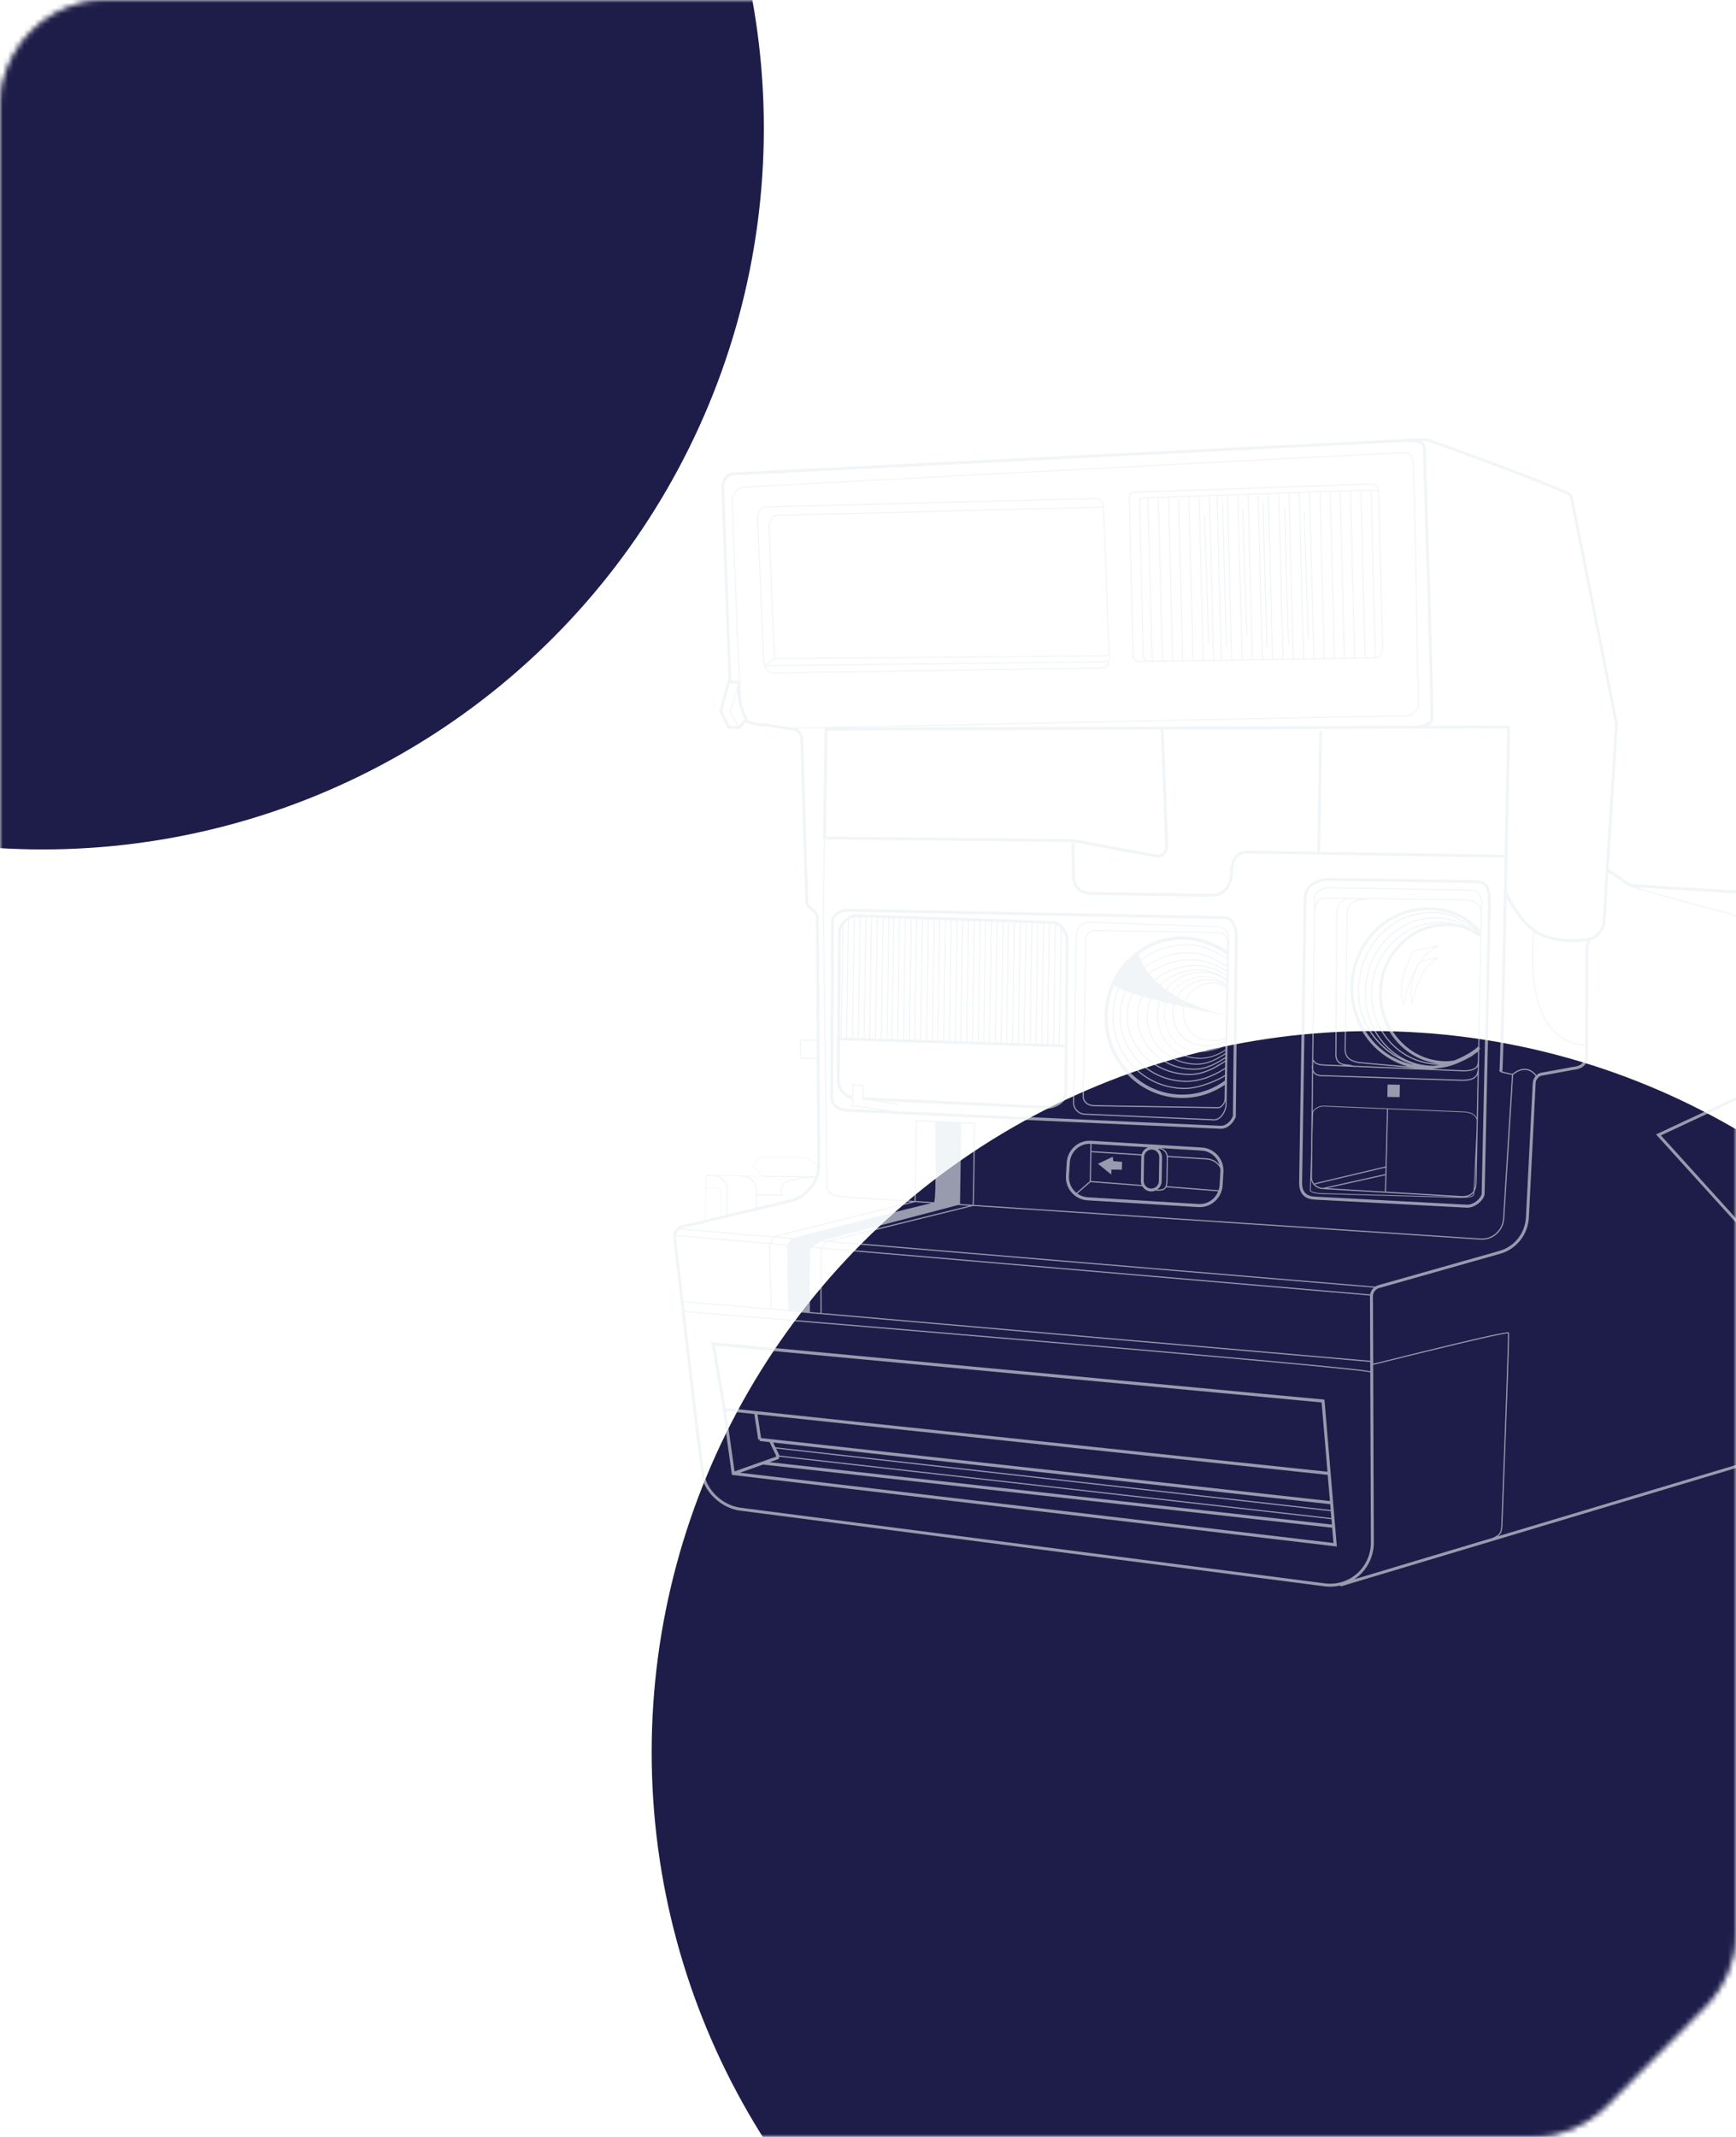 <svg width="325" height="400" viewBox="0 0 325 400" fill="none" xmlns="http://www.w3.org/2000/svg">
<mask id="mask0_6259_105242" style="mask-type:alpha" maskUnits="userSpaceOnUse" x="0" y="0" width="325" height="400">
<path d="M286.678 400H20C8.954 400 0 391.046 0 380V20C0 8.954 8.954 0 20 0H305C316.046 0 325 8.954 325 20V361.559C325 366.841 322.911 371.909 319.188 375.656L300.866 394.096C297.111 397.875 292.005 400 286.678 400Z" fill="#050505"/>
<path d="M286.678 399.5H20C9.23 399.5 0.5 390.77 0.5 380V20C0.5 9.23 9.23 0.5 20 0.5H305C315.77 0.5 324.5 9.23 324.5 20V361.559C324.5 366.709 322.463 371.65 318.833 375.303L300.511 393.744C296.85 397.428 291.871 399.5 286.678 399.5Z" stroke="url(#paint0_linear_6259_105242)" stroke-opacity="0.5"/>
</mask>
<g mask="url(#mask0_6259_105242)">
<g filter="url(#filter0_f_6259_105242)">
<circle cx="257" cy="328" r="135" fill="#1E1D49"/>
</g>
<g filter="url(#filter1_f_6259_105242)">
<circle cx="8" cy="24" r="135" fill="#1E1D49"/>
</g>
</g>
<g clip-path="url(#clip0_6259_105242)">
<g opacity="0.6" clip-path="url(#clip1_6259_105242)">
<path d="M134.908 227.85L134.976 223.569C134.984 223.11 134.788 222.775 134.393 222.578C133.612 222.182 132.361 222.431 132.186 222.519L132.09 228.521L134.908 227.85ZM134.971 227.9L132.027 228.603L132.123 222.491V222.489C132.165 222.362 135.067 221.784 135.036 223.569C135.021 224.638 134.971 227.9 134.971 227.9Z" fill="#E9EEF1"/>
<path d="M132.027 228.603L134.971 227.901C134.971 227.901 135.021 224.638 135.038 223.571C135.066 221.784 132.165 222.365 132.125 222.492V222.494L132.027 228.603ZM132.059 222.492V222.489L132.1 220.005C132.1 219.97 132.127 219.942 132.16 219.942H132.162L142.471 220.106C142.257 219.792 141.589 218.829 141.24 218.621C141.177 218.586 141.142 218.527 141.124 218.449C141.029 217.96 141.966 216.702 142.074 216.56C142.084 216.545 142.104 216.535 142.122 216.535C142.132 216.535 142.702 216.538 143.548 216.54C144.392 216.54 145.513 216.548 146.628 216.555C151.187 216.596 151.202 216.654 151.219 216.728C151.234 216.743 151.373 216.834 151.508 216.92C152.101 217.301 153.329 218.094 153.264 218.981C153.261 219.017 153.234 219.047 153.196 219.042C153.163 219.039 153.136 219.009 153.138 218.973C153.196 218.16 152.011 217.397 151.44 217.027C151.232 216.895 151.147 216.837 151.111 216.794C150.745 216.705 145.595 216.667 142.152 216.662C141.858 217.055 141.175 218.066 141.245 218.423C141.255 218.464 141.273 218.492 141.298 218.507C141.74 218.773 142.599 220.076 142.637 220.134C142.649 220.155 142.652 220.18 142.642 220.2C142.629 220.221 142.609 220.233 142.586 220.233C142.586 220.233 142.586 220.233 142.584 220.233L132.22 220.066L132.183 222.383C132.436 222.286 133.006 222.225 133.351 222.233C134.488 222.251 135.109 222.725 135.096 223.566L135.028 227.895C135.028 227.923 135.008 227.949 134.981 227.956L132.037 228.658C132.032 228.658 132.027 228.661 132.022 228.661C132.007 228.661 131.994 228.656 131.982 228.646C131.967 228.636 131.959 228.615 131.959 228.598L132.054 222.489L132.059 222.492Z" fill="#E9EEF1"/>
<path d="M337.71 167.357C327.472 166.909 306.714 165.565 305.371 165.477C304.584 164.99 301.811 163.084 301.184 162.65L302.887 135.639C302.889 135.484 302.874 135.327 302.844 135.172C302.663 134.283 301.945 130.653 301.038 126.06C298.662 114.041 294.688 93.926 294.319 92.608C294.256 92.387 294.163 92.053 281.845 87.394C275.88 85.138 268.97 82.614 267.347 82.099C267.106 82.023 266.857 81.99 266.604 82.003L137.061 88.443C135.951 88.499 135.044 89.926 135.034 91.084L136.368 127.338L136.227 127.33L134.632 133.084L136.242 136.427L138.52 136.462L139.58 135.18C140.562 135.687 141.738 135.94 143.092 135.922L148.208 136.728H148.231C149.092 136.723 149.801 137.41 149.826 138.272L150.753 168.62C150.775 169.398 151.217 170.102 151.901 170.46C152.423 170.733 152.752 171.271 152.755 171.866L152.883 194.648C152.473 194.625 151.627 194.61 149.861 194.582L149.756 194.58L149.7 198.07L149.781 198.09C150.185 198.199 150.77 198.232 151.338 198.232C151.973 198.232 152.589 198.191 152.9 198.166L153.011 217.868C153.016 218.674 152.883 219.452 152.632 220.177L142.592 220.066L142.589 220.281L150.655 220.37C148.914 220.585 146.965 220.981 146.563 221.543C146.053 222.261 146.201 223.252 146.282 223.617L141.74 223.543C141.743 223.127 141.735 222.785 141.71 222.628L141.698 222.552C141.6 221.918 141.306 219.995 138.362 219.974L138.36 220.19C141.12 220.21 141.384 221.936 141.484 222.585L141.497 222.664C141.57 223.117 141.482 225.315 141.449 226.07L136.182 227.327L136.257 222.562C136.26 222.524 136.29 221.594 135.524 220.834C134.815 220.129 133.68 219.815 132.153 219.901L132.166 220.116C133.63 220.035 134.71 220.327 135.373 220.986C136.071 221.678 136.046 222.547 136.046 222.56L135.971 227.34L136.127 227.343L127.634 229.365C126.569 229.619 125.874 230.635 126.017 231.73C126.336 234.181 126.946 239.471 127.649 245.595C128.842 255.959 130.329 268.858 131.319 275.973C131.774 279.225 134.986 282.269 138.485 282.758L247.984 296.934C248.331 296.977 248.675 297 249.019 297C249.657 297 250.29 296.924 250.905 296.777L250.96 296.965C250.96 296.965 309.314 279.491 326.455 274.353C329.388 273.473 331.418 270.807 331.503 267.72L332.377 236.315L332.38 236.204L310.942 212.53L325.628 205.669L336.492 205.694C336.497 205.694 336.504 205.694 336.509 205.694C340.925 205.694 344.57 202.075 344.64 197.619L344.994 175.164C345.064 170.967 341.862 167.54 337.71 167.357ZM266.629 82.555C266.817 82.545 267.001 82.57 267.179 82.626C270.844 83.79 292.551 91.888 293.804 92.821C294.256 94.592 298.154 114.317 300.498 126.169C301.442 130.944 302.123 134.394 302.306 135.286C302.329 135.4 302.341 135.517 302.339 135.621L299.993 172.802C299.985 173.217 299.631 173.897 299.106 174.492C298.576 175.096 297.994 175.483 297.614 175.483C297.612 175.483 297.609 175.483 297.607 175.483L297.451 175.481L297.431 175.514C296.75 175.648 293.028 176.284 289.172 174.918C284.965 173.428 282.23 167.106 282.202 167.04L282.094 167.086C282.368 153.911 282.621 140.822 282.712 136.092L282.717 135.811L277.216 135.829V135.781L267.365 135.826C267.895 135.56 268.312 135.172 268.319 134.602C268.385 130.275 267.847 113.597 267.415 100.194C267.181 92.965 266.981 86.722 266.92 83.876C266.91 83.445 266.752 83.085 266.448 82.809C266.35 82.72 266.24 82.644 266.124 82.578L266.629 82.555ZM147.412 232.949L144.323 232.686L144.951 231.634L148.13 231.9L147.412 232.949ZM147.573 245.235L144.488 244.966L144.149 232.975L144.199 232.891L147.344 233.16L147.573 245.235ZM145.415 231.456L171.312 225.018L174.379 225.221C171.141 225.916 151.265 231.01 148.515 231.715L145.415 231.456ZM246.969 136.759L246.612 159.426L233.584 159.219C232.099 159.196 230.331 159.926 230.273 163.548C230.256 164.61 229.919 165.573 229.324 166.257C228.703 166.97 227.839 167.34 226.86 167.322L204.281 166.959C201.787 166.919 201.23 165.142 201.199 163.659C201.139 160.575 201.132 158.129 201.174 157.672L216.353 160.499C216.466 160.519 216.579 160.526 216.69 160.526C217.174 160.526 217.644 160.349 218.016 160.019C218.473 159.614 218.722 159.028 218.697 158.415L217.837 136.564L282.159 136.366C282.031 143.017 281.865 151.445 281.692 159.992L247.158 159.439L247.514 136.772L246.969 136.759ZM200.936 157.804C200.795 157.809 200.697 157.703 200.682 157.655L200.833 157.627H200.931L201.159 157.67C201.122 157.733 201.046 157.799 200.936 157.804ZM218.154 158.435C218.172 158.881 217.991 159.307 217.659 159.604C217.328 159.9 216.886 160.027 216.451 159.954L201.009 157.079L200.986 157.074L154.623 156.582L154.935 136.754L217.297 136.561L218.154 158.435ZM200.644 157.624C200.564 158.2 200.576 159.703 200.652 163.672C200.7 166.113 201.983 167.476 204.271 167.512L226.85 167.874C226.872 167.874 226.897 167.874 226.92 167.874C228.048 167.874 229.02 167.441 229.733 166.62C230.414 165.837 230.801 164.749 230.818 163.555C230.859 161.043 231.765 159.769 233.514 159.769C233.534 159.769 233.554 159.769 233.571 159.769L246.6 159.976L281.68 160.539C281.283 179.99 280.843 199.859 280.715 200.577L280.981 200.642L280.959 200.749L283.061 201.208L281.393 228.08C281.328 229.15 280.851 230.128 280.054 230.838C279.258 231.548 278.233 231.897 277.173 231.829L182.288 225.53C182.411 224.02 182.514 210.852 182.519 210.272V210.168L171.548 209.656L171.437 209.651L171.199 224.793L157.183 223.863C156.412 223.812 154.932 223.148 154.932 222.37L154.242 169.981L154.445 157.13L200.644 157.624ZM179.4 225.553L181.472 225.69L154.917 232.25L154.146 232.186L179.4 225.553ZM174.896 225.039L171.412 224.808L171.648 209.876L175.062 210.036C175.087 211.306 175.328 223.784 174.896 225.039ZM179.724 225.36L179.962 210.264L182.306 210.373C182.268 215.313 182.173 224.438 182.077 225.518L179.724 225.36ZM151.697 234.08C151.73 233.93 151.868 233.75 152.054 233.563L153.609 233.697L153.573 233.74L153.611 245.759L151.624 245.587C151.619 244.92 151.559 234.701 151.697 234.08ZM152.265 233.365C152.742 232.952 153.383 232.544 153.674 232.364L154.626 232.442L153.769 233.492L152.265 233.365ZM153.867 233.717L256.484 242.5C256.481 242.545 256.479 242.591 256.479 242.637L256.524 254.712L153.825 245.777L153.787 233.814L153.867 233.717ZM256.506 242.287L154.031 233.517L154.87 232.485L154.932 232.47L257.2 241.025C256.838 241.349 256.587 241.793 256.506 242.287ZM155.588 232.308L182.18 225.738L277.163 232.044C277.256 232.049 277.349 232.055 277.442 232.055C278.459 232.055 279.429 231.687 280.2 231.003C281.042 230.257 281.541 229.226 281.612 228.098L283.285 201.177C283.465 201.018 284.503 200.153 285.693 200.288C286.364 200.364 286.969 200.744 287.497 201.421C287.178 201.781 286.974 202.242 286.949 202.744L285.676 227.872C285.525 230.83 283.526 233.355 280.702 234.153L258.034 240.571C257.825 240.629 257.634 240.721 257.458 240.835L155.588 232.308ZM285.711 200.07C284.437 199.93 283.365 200.81 283.146 201.005L281.263 200.592C281.403 198.939 281.752 183.577 282.076 168.052C282.403 168.703 282.933 169.682 283.651 170.736C284.744 172.34 285.889 173.567 287.075 174.414C286.856 176.201 285.771 186.839 290.23 192.387C291.86 194.417 294.06 195.555 296.765 195.784L296.76 197.33C296.735 199.413 295.386 199.591 294.404 199.722C294.158 199.755 293.942 199.783 293.776 199.842L288.358 200.83L288.311 200.843C288.059 200.939 287.838 201.086 287.645 201.261C287.085 200.554 286.437 200.151 285.711 200.07ZM290.395 192.255C286.075 186.877 287.03 176.616 287.273 174.556C287.838 174.938 288.414 175.233 288.994 175.438C290.981 176.142 292.907 176.338 294.439 176.338C295.625 176.338 296.572 176.221 297.127 176.13C296.986 176.485 296.838 176.997 296.823 177.58L296.768 195.571C294.128 195.345 291.985 194.232 290.395 192.255ZM135.582 91.077C135.589 90.192 136.302 89.034 137.089 88.996L264.117 82.679L264.125 82.768C264.137 82.766 265.471 82.664 266.086 83.222C266.277 83.394 266.373 83.615 266.378 83.891C266.438 86.737 266.639 92.983 266.873 100.214C267.305 113.61 267.842 130.283 267.777 134.594C267.764 135.448 265.682 135.803 265.152 135.819V135.836L248.039 135.917L159.677 136.189C188.492 135.585 259.232 134.115 263.276 134.115C263.318 134.115 263.354 134.115 263.381 134.115C263.936 134.12 264.491 133.867 264.943 133.398C265.403 132.921 265.712 132.265 265.695 131.801C265.551 128.027 265.441 121.523 265.31 113.99C265.16 105.243 264.989 95.327 264.725 87.181V87.145C264.69 86.035 264.645 84.654 262.801 84.624C262.798 84.624 262.793 84.624 262.788 84.624C260.618 84.624 140.148 91.006 139.314 91.077C137.041 91.269 136.976 93.784 136.976 93.814C137.021 95 137.875 117.947 138.339 127.452L136.915 127.371L135.582 91.077ZM136.586 135.882L135.215 133.03L136.634 127.905L136.787 127.915C137.448 127.994 137.857 128.027 138.113 128.035C138.101 128.166 138.096 128.296 138.088 128.425L136.564 133.246L138.106 135.905L136.586 135.882ZM139.113 134.886L138.319 135.846L136.797 133.221L138.066 129.208C138.076 131.986 138.993 133.89 139.347 134.521L139.113 134.886ZM148.251 136.178L143.155 135.375L143.132 135.372H143.109C141.881 135.388 140.826 135.175 139.942 134.744L140.05 134.615L139.937 134.442C139.924 134.424 139.088 133.117 138.751 130.939C138.716 130.473 138.671 129.723 138.621 128.752C138.631 128.433 138.653 128.106 138.691 127.766L138.724 127.477L138.556 127.467C138.083 117.812 137.199 94.101 137.189 93.814C137.192 93.718 137.254 91.47 139.332 91.292C141.673 91.094 261.344 84.839 262.791 84.839C262.793 84.839 262.796 84.839 262.796 84.839C264.436 84.864 264.474 86.028 264.509 87.153V87.189C264.773 95.335 264.943 105.248 265.094 113.995C265.225 121.528 265.335 128.035 265.478 131.811C265.491 132.159 265.26 132.764 264.79 133.251C264.501 133.55 264.029 133.902 263.404 133.902C263.396 133.902 263.391 133.902 263.384 133.902C260.251 133.862 159.509 135.978 148.57 136.209C148.464 136.191 148.359 136.178 148.251 136.178ZM149.916 197.903L149.964 194.798C150.969 194.815 152.325 194.838 152.883 194.856L152.9 197.951C152.35 197.994 150.76 198.098 149.916 197.903ZM141.738 223.759L146.561 223.835L146.52 223.695C146.518 223.683 146.174 222.458 146.736 221.667C147.211 220.998 150.652 220.504 152.539 220.413C151.747 222.448 150.022 224.025 147.799 224.554L141.668 226.017C141.69 225.523 141.728 224.552 141.738 223.759ZM127.762 229.903L147.927 225.092C150.409 224.499 152.325 222.702 153.136 220.398C153.151 220.398 153.169 220.398 153.184 220.398L153.187 220.243C153.433 219.493 153.566 218.692 153.561 217.863L153.305 171.861C153.3 171.06 152.86 170.336 152.154 169.968C151.644 169.704 151.318 169.18 151.3 168.602L150.373 138.254C150.348 137.446 149.871 136.749 149.195 136.407C150.358 136.381 152.124 136.346 154.39 136.298L154.066 156.851L154.234 156.854L154.028 169.983L154.719 222.372C154.719 223.28 156.309 224.02 157.168 224.078L170.608 224.97L144.898 231.363L144.855 231.373L144.835 231.406L127.569 229.961C127.632 229.941 127.695 229.918 127.762 229.903ZM127.215 230.151L144.712 231.613L144.084 232.665L126.572 231.165C126.647 230.754 126.878 230.389 127.215 230.151ZM126.559 231.659C126.547 231.565 126.544 231.472 126.547 231.38L143.958 232.871L143.931 232.919L144.272 244.948L127.963 243.529C127.358 238.267 126.846 233.841 126.559 231.659ZM127.988 243.747L256.521 254.93L256.529 256.679C255.534 256.458 251.669 255.999 236.688 254.631C226.018 253.655 211.141 252.355 192.463 250.763C161.468 248.122 130.071 245.539 128.212 245.387L128.056 244.337C128.034 244.14 128.011 243.942 127.988 243.747ZM248.054 296.384L138.561 282.21C135.29 281.754 132.286 278.92 131.864 275.897C130.874 268.805 129.395 255.951 128.202 245.602C132.063 245.919 251.264 255.726 256.529 256.874L256.647 288.722C256.655 290.937 255.715 293.051 254.072 294.519C252.427 295.986 250.234 296.668 248.054 296.384ZM253.568 295.606C253.869 295.403 254.16 295.178 254.434 294.932C256.197 293.358 257.205 291.094 257.195 288.719L257.072 255.487C257.257 255.442 257.544 255.371 257.918 255.277C277.565 250.383 281.71 249.574 282.3 249.574C282.305 249.574 282.31 249.574 282.315 249.574C282.375 250.885 281.609 270.969 281.278 279.648C281.17 282.502 281.097 284.39 281.094 284.535C281.059 286.745 280.976 287.209 279.424 287.863C268.154 291.239 258.202 294.217 253.568 295.606ZM344.097 197.606C344.032 201.763 340.631 205.139 336.514 205.139C336.509 205.139 336.504 205.139 336.497 205.139L326.977 205.119L330.549 203.37L330.509 203.286L330.679 203.296L332.249 173.349L332.036 173.339L330.468 203.208L330.313 202.873L310.035 212.348L331.83 236.414L330.958 267.707C330.878 270.556 329.007 273.015 326.299 273.826C317.445 276.48 297.587 282.426 280.461 287.556C281.185 287.016 281.285 286.291 281.313 284.54C281.315 284.398 281.386 282.512 281.496 279.658C282.086 264.164 282.619 249.779 282.521 249.463C282.458 249.267 282.365 248.971 257.873 255.072C257.531 255.158 257.262 255.224 257.077 255.269L257.029 242.639C257.026 241.927 257.501 241.293 258.179 241.101L280.848 234.683C283.9 233.819 286.06 231.094 286.221 227.898L287.494 202.769C287.524 202.148 287.914 201.603 288.484 201.372L293.899 200.384L293.947 200.371C294.055 200.328 294.261 200.303 294.477 200.275C295.457 200.146 297.278 199.905 297.31 197.34L297.371 177.59C297.388 176.878 297.649 176.274 297.773 176.026C298.506 175.93 299.227 175.192 299.518 174.857C300.005 174.3 300.53 173.471 300.541 172.822L301.141 163.294C302.1 163.953 304.497 165.596 305.145 165.986L305.202 166.022L305.268 166.027C305.285 166.027 305.428 166.037 305.685 166.055C309.098 167.362 329.358 172.622 331.827 173.261L331.86 173.268L341.334 169.474L341.257 169.274L331.845 173.043C322.938 170.736 310.198 167.34 306.438 166.103C311.103 166.402 328.564 167.512 337.687 167.912C341.54 168.082 344.512 171.263 344.449 175.156L344.097 197.606Z" fill="#E9EEF1"/>
<path d="M159.013 208.134L228.451 211.285C228.484 211.287 228.519 211.287 228.552 211.287C229.685 211.287 230.767 210.443 231.335 209.11L231.357 209.059L231.712 175.766C231.845 174.489 231.443 173.057 230.709 172.198C230.338 171.759 229.911 171.518 229.474 171.498L158.694 170.104C158.069 170.076 157.318 170.297 156.702 170.694C155.999 171.151 155.594 171.746 155.567 172.383L155.454 204.294C155.451 204.367 155.446 204.446 155.441 204.527C155.399 205.234 155.336 206.304 156.054 207.097C156.642 207.744 157.611 208.083 159.013 208.134ZM155.991 204.558C155.996 204.474 156.001 204.393 156.004 204.304L156.117 172.393C156.137 171.957 156.459 171.508 156.999 171.156C157.516 170.821 158.154 170.626 158.679 170.651L229.459 172.045C229.808 172.061 230.107 172.329 230.297 172.552C230.93 173.295 231.287 174.598 231.169 175.716L230.815 208.937C230.315 210.068 229.401 210.775 228.479 210.729L167.151 207.949C165.076 207.612 160.955 206.96 159.654 206.877L159.804 203.118L161.5 203.341C161.377 205.599 161.454 205.691 161.49 205.729L161.525 205.762L161.565 205.767H161.568L161.56 205.934L163.08 206.005C164.536 206.241 166.712 206.593 168.098 206.818L168.131 206.606C167.651 206.527 166.317 206.309 164.976 206.094L195.791 207.541C195.811 207.541 195.833 207.541 195.853 207.541C196.732 207.541 197.695 207.244 198.438 206.742C199.312 206.152 199.802 205.348 199.814 204.479L200.041 176.225C200.056 175.318 199.764 174.382 199.242 173.658C198.662 172.851 197.868 172.4 197.009 172.388L188.923 172.111V172.101L188.71 172.099V172.106L160.455 171.138C160.44 171.138 160.425 171.138 160.41 171.138C159.556 171.138 158.674 171.521 157.986 172.192C157.285 172.877 156.878 173.772 156.863 174.651L156.649 202.238C156.624 203.779 157.895 205.364 159.483 205.772L159.43 207.082L159.535 207.087C160.395 207.125 163.06 207.523 165.232 207.863L159.033 207.581C157.8 207.538 156.933 207.249 156.459 206.725C155.898 206.101 155.951 205.244 155.991 204.558ZM157.812 173.3C157.961 173.047 158.149 172.806 158.37 172.588C158.483 172.476 158.604 172.378 158.727 172.286L158.38 194.214L157.584 194.188L157.913 173.303L157.812 173.3ZM197.134 195.451L196.23 195.423L196.584 172.93L196.996 172.945C197.165 172.948 197.328 172.973 197.489 173.016L197.134 195.451ZM197.7 173.087C198.008 173.211 198.295 173.412 198.549 173.685L198.204 195.486L197.345 195.458L197.7 173.087ZM196.017 195.415L195.13 195.387L195.484 172.892L196.371 172.922L196.017 195.415ZM194.919 195.38L194.045 195.352L194.399 172.854L195.273 172.884L194.919 195.38ZM193.831 195.344L192.945 195.316L193.299 172.816L194.186 172.846L193.831 195.344ZM192.731 195.311L191.845 195.283L192.199 172.781L193.085 172.811L192.731 195.311ZM191.634 195.276L190.747 195.248L191.101 172.743L191.988 172.773L191.634 195.276ZM190.533 195.24L189.659 195.212L190.013 172.704L190.888 172.735L190.533 195.24ZM189.446 195.205L188.559 195.177L188.913 172.666L189.8 172.697L189.446 195.205ZM188.348 195.169L187.544 195.144L187.899 172.631L188.702 172.659L188.348 195.169ZM187.331 195.139L186.444 195.111L186.798 172.595L187.685 172.626L187.331 195.139ZM186.231 195.103L185.357 195.075L185.711 172.557L186.585 172.588L186.231 195.103ZM185.146 195.068L184.259 195.04L184.613 172.519L185.5 172.55L185.146 195.068ZM184.045 195.032L183.249 195.007L183.603 172.484L184.4 172.512L184.045 195.032ZM183.038 195.002L182.152 194.974L182.506 172.448L183.392 172.479L183.038 195.002ZM181.938 194.966L181.064 194.939L181.418 172.41L182.292 172.441L181.938 194.966ZM180.85 194.931L179.964 194.903L180.318 172.372L181.205 172.403L180.85 194.931ZM179.753 194.895L178.944 194.87L179.298 172.337L180.107 172.365L179.753 194.895ZM178.731 194.862L177.844 194.835L178.198 172.299L179.085 172.329L178.731 194.862ZM177.63 194.83L176.756 194.802L177.11 172.263L177.985 172.294L177.63 194.83ZM176.543 194.794L175.656 194.766L176.01 172.225L176.897 172.256L176.543 194.794ZM175.445 194.759L174.641 194.733L174.996 172.19L175.799 172.218L175.445 194.759ZM174.782 172.182L174.428 194.726L173.541 194.698L173.895 172.152L174.83 172.185L174.782 172.182ZM173.328 194.69L172.454 194.662L172.808 172.114L173.682 172.144L173.328 194.69ZM172.243 194.657L171.356 194.629L171.71 172.078L172.597 172.109L172.243 194.657ZM171.142 194.622L170.346 194.596L170.7 172.129L170.487 172.127L170.133 194.589L169.246 194.561L169.6 172.005L171.494 172.071L171.142 194.622ZM169.035 194.553L168.161 194.525L168.515 171.967L169.389 171.997L169.035 194.553ZM168.304 171.962L167.95 194.52L167.063 194.492L167.417 171.931L168.427 171.967L168.304 171.962ZM166.85 194.485L166.182 194.465L166.536 171.901L167.204 171.924L166.85 194.485ZM165.968 194.457L165.082 194.429L165.436 171.863L166.322 171.893L165.968 194.457ZM164.868 194.421L163.994 194.394L164.351 171.825L165.225 171.855L164.868 194.421ZM163.783 194.386L162.896 194.358L163.253 171.787L164.14 171.817L163.783 194.386ZM162.683 194.35L161.879 194.325L162.233 171.805L162.02 171.802L161.665 194.32L160.779 194.292L161.135 171.716L163.037 171.782L162.683 194.35ZM160.568 194.285L159.694 194.257L160.048 171.721C160.181 171.701 160.312 171.688 160.442 171.693L160.922 171.708L160.568 194.285ZM159.48 194.249L158.594 194.221L158.94 172.139C159.224 171.962 159.528 171.83 159.832 171.759L159.48 194.249ZM157.373 194.183L157.277 194.181L157.26 194.708L165.961 194.984V195.012L166.174 195.015V194.992L169.028 195.083V195.126L169.241 195.129V195.088L172.235 195.184V195.255L172.449 195.258V195.189L178.723 195.39H178.741L185.138 195.595V195.605L185.352 195.608V195.603L196.012 195.942V195.955L196.225 195.957V195.947L199.234 196.044L199.252 195.516L198.425 195.491L198.765 173.934C198.777 173.952 198.792 173.967 198.805 173.984C199.257 174.616 199.511 175.429 199.498 176.223L199.272 204.476C199.262 205.158 198.857 205.802 198.139 206.289C197.468 206.742 196.592 207.006 195.813 206.993L161.648 205.389C161.64 204.973 161.673 204.073 161.721 203.257L161.726 203.158L159.603 202.877L159.51 205.204C158.229 204.816 157.182 203.493 157.202 202.248L157.416 174.661C157.421 174.279 157.521 173.888 157.699 173.521L157.373 194.183Z" fill="#E9EEF1"/>
<path d="M246.29 224.555L274.545 226.053C274.603 226.058 274.661 226.06 274.718 226.06C275.474 226.06 276.321 225.693 277.014 225.051C277.584 224.527 277.928 223.924 277.936 223.442L279.096 170.212C279.147 167.071 279.182 164.803 276.311 164.757L248.787 164.318C248.156 164.313 246.215 164.544 245.024 165.725C244.386 166.359 244.059 167.157 244.057 168.098L243.223 221.123V221.13C243.208 222.05 243.175 224.504 246.29 224.555ZM243.768 221.135V221.13L244.602 168.1C244.605 167.309 244.876 166.643 245.406 166.118C246.441 165.092 248.179 164.868 248.749 164.868C248.759 164.868 248.769 164.868 248.777 164.868L276.301 165.307C278.531 165.342 278.602 166.833 278.549 170.199L277.388 223.429C277.383 223.754 277.092 224.23 276.645 224.641C276.007 225.229 275.238 225.548 274.578 225.498L246.305 223.997C243.73 223.962 243.756 222.053 243.768 221.135Z" fill="#E9EEF1"/>
<path d="M225.007 214.798L204.257 213.534C203.114 213.463 202.007 213.848 201.145 214.619C200.286 215.387 199.774 216.449 199.703 217.604L199.555 220.086C199.485 221.242 199.867 222.357 200.63 223.226C201.391 224.093 202.444 224.61 203.589 224.681L224.339 225.946C224.427 225.951 224.515 225.954 224.603 225.954C225.653 225.954 226.655 225.571 227.448 224.861C228.308 224.093 228.82 223.031 228.89 221.875L229.038 219.394C229.184 217.004 227.376 214.943 225.007 214.798ZM216.874 215.037C217.293 215.044 217.685 215.217 217.979 215.521C218.273 215.825 218.431 216.228 218.424 216.651L218.353 221.097C218.331 222.575 217.708 222.679 216.753 222.661C216.721 222.661 216.688 222.653 216.655 222.651C216.736 222.593 216.814 222.532 216.886 222.461C217.261 222.096 217.472 221.607 217.479 221.084L217.55 216.639C217.557 216.117 217.364 215.622 216.999 215.245C216.927 215.169 216.849 215.103 216.768 215.042C216.804 215.039 216.839 215.037 216.874 215.037ZM216.492 214.857C216.49 214.857 216.487 214.859 216.485 214.859C216.482 214.859 216.48 214.857 216.48 214.857H216.492ZM215.628 215.174C216.005 215.179 216.359 215.336 216.625 215.612C216.891 215.888 217.032 216.251 217.027 216.631L216.957 221.077C216.952 221.457 216.796 221.814 216.522 222.083C216.248 222.349 215.892 222.489 215.512 222.489C214.729 222.476 214.101 221.822 214.113 221.031L214.184 216.585C214.196 215.802 214.832 215.174 215.603 215.174C215.613 215.174 215.62 215.174 215.628 215.174ZM204.343 214.117L214.947 214.763C214.691 214.857 214.458 215.001 214.254 215.199C214.008 215.44 213.832 215.736 213.739 216.061L204.37 215.458L204.355 215.683L213.689 216.284C213.674 216.38 213.661 216.476 213.661 216.578L213.591 221.024C213.586 221.292 213.636 221.553 213.737 221.797L204.235 221.062L204.343 214.117ZM201.06 222.844C200.399 222.091 200.068 221.125 200.128 220.121L200.276 217.64C200.336 216.636 200.781 215.716 201.524 215.049C202.245 214.403 203.167 214.076 204.129 214.109L204.019 221.11L201.517 223.279C201.356 223.148 201.2 223.006 201.06 222.844ZM227.072 224.43C226.326 225.097 225.366 225.426 224.374 225.371L203.624 224.106C202.918 224.063 202.255 223.819 201.69 223.416L204.159 221.275L213.845 222.022C213.925 222.164 214.023 222.299 214.139 222.42C214.5 222.798 214.985 223.011 215.502 223.018C215.512 223.018 215.523 223.018 215.533 223.018C215.821 223.018 216.103 222.952 216.356 222.831C216.482 222.861 216.613 222.879 216.746 222.882C216.791 222.882 216.836 222.882 216.879 222.882C217.504 222.882 218.047 222.795 218.336 222.238L228.059 223.001C227.853 223.541 227.519 224.032 227.072 224.43ZM228.471 219.358L228.323 221.84C228.302 222.167 228.24 222.484 228.139 222.788L218.431 222.025C218.514 221.787 218.562 221.485 218.569 221.1L218.64 216.654C218.64 216.631 218.637 216.606 218.637 216.583L225.924 217.044C227.006 217.11 227.948 217.736 228.448 218.666C228.473 218.892 228.483 219.123 228.471 219.358ZM225.934 216.821L218.615 216.357C218.514 215.683 218.042 215.125 217.411 214.913L224.972 215.374C226.582 215.473 227.891 216.596 228.32 218.073C227.75 217.348 226.893 216.879 225.934 216.821Z" fill="#E9EEF1"/>
<path d="M133.15 251.217L135.185 262.899L137.019 276.077L249.923 289.442L250.272 289.483L247.952 261.984L133.15 251.217ZM135.936 264.126L141.221 264.686L141.949 269.487L142.233 269.444L142.203 269.732L144.064 269.938L145.292 272.465L145.277 272.604L145.365 272.614L145.373 272.63L137.511 275.423L135.936 264.126ZM249.642 288.824L138.541 275.671L142.866 274.135L142.863 274.148L249.398 285.964L249.642 288.824ZM249.351 285.376L144.092 273.699L145.868 273.068L145.772 272.794L145.996 272.685L249.268 284.368L249.351 285.376ZM249.248 284.15L145.928 272.462L145.287 271.142L249.14 282.87L249.248 284.15ZM249.119 282.649L145.177 270.911L144.742 270.014L249.032 281.562L249.119 282.649ZM248.979 280.974L142.484 269.18L141.811 264.749L248.564 276.072L248.979 280.974ZM135.853 263.535L135.753 262.808L133.846 251.866L247.422 262.516L248.517 275.484L135.853 263.535Z" fill="#E9EEF1"/>
<path d="M203.106 208.665L227.314 209.72H227.317C227.324 209.72 227.332 209.72 227.339 209.72C227.915 209.72 228.485 209.367 228.947 208.726C229.361 208.153 229.623 207.416 229.633 206.8L229.696 202.775C229.723 202.755 229.751 202.737 229.778 202.717L229.698 202.605L230.01 182.779L230.06 182.698C230.045 182.688 230.027 182.677 230.012 182.67L230.082 178.224L230.097 178.201C230.092 178.199 230.087 178.194 230.082 178.191L230.123 175.667C230.133 175.058 229.904 174.478 229.482 174.037C229.06 173.596 228.492 173.347 227.892 173.337L203.678 172.506C202.418 172.498 201.385 173.966 201.365 175.203L200.875 206.339C200.865 206.947 201.094 207.527 201.516 207.966C201.94 208.409 202.505 208.658 203.106 208.665ZM221.638 203.629C217.986 203.571 214.617 202.09 212.148 199.459C209.719 196.872 208.413 193.46 208.468 189.856C208.496 188.157 208.853 186.52 209.506 185.009C209.82 185.161 210.192 185.316 210.616 185.476C209.983 186.875 209.636 188.393 209.611 189.97C209.559 193.252 210.784 196.357 213.062 198.714C215.376 201.11 218.536 202.458 221.954 202.514C222.007 202.514 222.06 202.514 222.115 202.514C224.436 202.514 226.865 201.708 229.344 200.121L229.326 201.224C228.193 201.948 224.604 203.68 221.638 203.629ZM229.324 201.48L229.311 202.278C226.897 204.035 224.064 204.939 221.105 204.891C213.417 204.767 207.263 198.164 207.388 190.172C207.421 188.165 207.843 186.229 208.614 184.452C208.767 184.599 209.006 184.753 209.315 184.913C208.647 186.454 208.283 188.122 208.255 189.853C208.197 193.513 209.523 196.978 211.992 199.609C214.499 202.281 217.925 203.786 221.633 203.847C221.673 203.847 221.716 203.847 221.756 203.847C224.657 203.844 228.075 202.24 229.324 201.48ZM221.959 202.298C218.596 202.245 215.491 200.917 213.216 198.565C210.978 196.248 209.772 193.196 209.825 189.975C209.85 188.396 210.199 186.903 210.812 185.549C211.154 185.676 211.525 185.803 211.92 185.932C211.297 187.202 210.96 188.583 210.938 190.02C210.892 192.95 212.053 195.723 214.21 197.83C216.398 199.966 219.385 201.173 222.615 201.226C222.66 201.226 222.703 201.226 222.748 201.226C225.418 201.226 227.515 199.941 229.369 198.775L229.351 199.868C226.809 201.515 224.333 202.334 221.959 202.298ZM210.636 181.106C210.932 180.738 211.249 180.384 211.583 180.044C211.282 180.376 210.96 180.736 210.636 181.106ZM222.617 201.006C219.44 200.955 216.506 199.771 214.359 197.67C212.246 195.607 211.106 192.89 211.151 190.02C211.174 188.606 211.508 187.245 212.126 185.995C212.628 186.155 213.165 186.317 213.731 186.479C213.191 187.607 212.894 188.834 212.874 190.107C212.831 192.758 213.884 195.27 215.836 197.176C217.817 199.112 220.52 200.202 223.444 200.25C223.484 200.25 223.524 200.25 223.562 200.25C225.883 200.25 227.736 199.16 229.374 198.134L229.369 198.514C227.485 199.703 225.348 201.051 222.617 201.006ZM223.449 200.035C220.578 199.989 217.928 198.92 215.986 197.021C214.077 195.156 213.047 192.702 213.088 190.109C213.108 188.854 213.402 187.648 213.939 186.538C214.396 186.667 214.868 186.796 215.356 186.926C214.924 187.909 214.688 188.971 214.67 190.069C214.59 195.153 218.676 199.203 223.971 199.29C224.006 199.29 224.042 199.29 224.077 199.29C226.136 199.29 227.892 198.324 229.389 197.363L229.382 197.878C227.711 198.93 225.82 200.07 223.449 200.035ZM223.974 199.097C218.784 199.013 214.781 195.049 214.858 190.074C214.876 188.991 215.112 187.945 215.542 186.976C216.041 187.108 216.551 187.24 217.066 187.369C216.782 188.178 216.622 189.047 216.607 189.96C216.534 194.651 219.879 198.111 224.564 198.185C224.599 198.185 224.637 198.185 224.672 198.185C226.219 198.185 227.88 197.655 229.397 196.684L229.389 197.133C227.869 198.116 226.081 199.13 223.974 199.097ZM224.677 198.01C224.642 198.01 224.607 198.01 224.571 198.01C219.987 197.936 216.712 194.552 216.785 189.962C216.8 189.065 216.958 188.208 217.24 187.412C217.584 187.498 217.93 187.585 218.279 187.668C218.066 188.309 217.945 188.991 217.935 189.704C217.905 191.599 218.689 194.355 221 195.883C221.831 196.433 223.022 196.915 224.644 196.915C225.943 196.915 227.525 196.6 229.414 195.772L229.404 196.471C227.89 197.462 226.227 198.01 224.677 198.01ZM217.285 184.459C217.436 184.31 217.589 184.163 217.752 184.023C219.573 182.447 221.994 181.605 224.554 181.643C225.383 181.656 226.156 181.818 226.877 182.064C226.382 181.927 225.863 181.841 225.312 181.831C225.262 181.831 225.209 181.831 225.159 181.831C222.283 181.831 219.774 183.141 218.229 185.194C217.895 184.949 217.579 184.703 217.285 184.459ZM221.083 195.754C218.825 194.261 218.058 191.561 218.086 189.706C218.096 189.007 218.217 188.335 218.428 187.704C218.84 187.803 219.252 187.901 219.663 187.998C219.553 188.403 219.493 188.814 219.485 189.227C219.455 191.161 220.07 192.882 221.223 194.071C222.333 195.219 223.853 195.807 225.737 195.822C225.77 195.822 225.802 195.822 225.835 195.822C227.312 195.822 228.515 195.543 229.429 194.998L229.419 195.602C225.187 197.477 222.552 196.727 221.083 195.754ZM225.739 195.607C223.913 195.592 222.444 195.024 221.377 193.919C220.266 192.77 219.671 191.105 219.701 189.23C219.706 188.832 219.766 188.434 219.874 188.046C220.425 188.173 220.97 188.299 221.51 188.421C221.482 188.606 221.462 188.791 221.459 188.979C221.419 191.452 222.253 193.181 223.933 194.121C224.931 194.679 226.109 194.864 227.151 194.864C228.123 194.864 228.972 194.702 229.439 194.527L229.437 194.748C228.533 195.32 227.262 195.619 225.739 195.607ZM229.437 194.322C228.653 194.639 226.033 195.082 224.019 193.954C222.404 193.052 221.603 191.376 221.643 188.979C221.645 188.806 221.663 188.631 221.688 188.459C225.26 189.26 228.435 189.889 229.505 190.096L229.437 194.322ZM229.505 190.074C226.47 189.303 223.994 188.388 221.979 187.412C222.258 186.733 222.7 186.089 223.288 185.544C224.325 184.581 225.684 184.036 227.005 184.061C228.013 184.077 228.869 184.508 229.585 184.951L229.505 190.074ZM229.588 184.733C228.869 184.297 228.015 183.889 227.008 183.874C225.642 183.854 224.235 184.411 223.162 185.407C222.56 185.967 222.102 186.632 221.814 187.331C221.349 187.103 220.907 186.87 220.49 186.634C220.824 186.092 221.253 185.587 221.771 185.146C223.049 184.056 224.717 183.443 226.347 183.471C227.626 183.491 228.701 184.074 229.59 184.652L229.588 184.733ZM229.593 184.401C228.698 183.831 227.626 183.276 226.35 183.255C224.674 183.23 222.949 183.859 221.63 184.981C221.093 185.44 220.646 185.965 220.301 186.528C219.962 186.332 219.636 186.137 219.327 185.94C220.681 184.051 223.012 182.847 225.699 182.895C227.229 182.921 228.52 183.598 229.593 184.287V184.401ZM229.598 184.11C228.523 183.425 227.231 182.769 225.704 182.743C225.657 182.743 225.609 182.743 225.561 182.743C222.881 182.743 220.558 183.965 219.201 185.861C218.912 185.673 218.636 185.486 218.372 185.298C219.885 183.288 222.341 182.008 225.159 182.008C225.209 182.008 225.26 182.008 225.31 182.008C226.993 182.036 228.417 182.802 229.605 183.59L229.598 184.11ZM229.613 183.205C228.224 182.335 226.548 181.481 224.556 181.448C221.957 181.408 219.483 182.267 217.626 183.874C217.456 184.021 217.295 184.175 217.137 184.333C216.825 184.066 216.536 183.805 216.27 183.544C216.303 183.516 216.333 183.486 216.365 183.458C218.435 181.727 221.183 180.797 224.094 180.845C226.252 180.88 228.085 181.76 229.618 182.677L229.613 183.205ZM229.625 182.434C228.091 181.524 226.259 180.667 224.102 180.632C221.13 180.581 218.34 181.529 216.232 183.293C216.195 183.326 216.157 183.359 216.119 183.392C215.763 183.035 215.449 182.683 215.172 182.345C217.413 180.629 220.299 179.714 223.333 179.765C225.81 179.806 227.9 180.853 229.63 181.907L229.625 182.434ZM229.638 181.661C227.905 180.614 225.817 179.593 223.338 179.552C220.246 179.507 217.317 180.434 215.039 182.181C214.758 181.823 214.517 181.479 214.313 181.154C216.566 179.415 219.503 178.396 222.74 178.447C225.453 178.49 227.726 179.745 229.595 180.964L229.65 180.878L229.638 181.661ZM229.65 180.746C227.769 179.522 225.481 178.275 222.743 178.232C219.581 178.181 216.584 179.157 214.21 180.987C213.952 180.556 213.753 180.161 213.605 179.816C216.102 177.915 219.209 176.906 222.494 176.962C225.312 177.007 227.691 178.29 229.665 179.595L229.65 180.746ZM229.673 179.339C227.694 178.044 225.317 176.789 222.499 176.746C219.189 176.693 216.049 177.704 213.522 179.611C213.349 179.175 213.258 178.832 213.211 178.617C215.569 176.85 218.39 175.897 221.341 175.897C221.414 175.897 221.49 175.897 221.562 175.9C224.245 175.943 227.35 177.007 229.683 178.678L229.673 179.339ZM229.696 177.92C227.309 176.318 224.242 175.312 221.575 175.269C217.682 175.21 213.997 176.721 211.199 179.537C208.403 182.351 206.831 186.122 206.765 190.162C206.635 198.504 213.062 205.393 221.098 205.522C221.176 205.522 221.253 205.525 221.329 205.525C224.185 205.525 226.925 204.676 229.299 203.059L229.258 205.654C229.246 206.516 228.538 207.233 228.096 207.233C228.093 207.233 228.091 207.233 228.088 207.233L204.907 206.861C204.284 206.851 203.764 206.678 203.405 206.361C203.078 206.072 202.902 205.672 202.907 205.231L203.37 175.862C203.385 174.99 204.093 174.288 204.954 174.288C204.962 174.288 204.972 174.288 204.98 174.288L228.161 174.66C228.583 174.668 228.977 174.84 229.271 175.147C229.567 175.454 229.726 175.859 229.718 176.283L229.696 177.92ZM201.579 175.208C201.596 174.075 202.523 172.721 203.651 172.721C203.658 172.721 203.666 172.721 203.673 172.721L227.887 173.553C228.435 173.56 228.947 173.786 229.329 174.186C229.713 174.587 229.919 175.109 229.909 175.662L229.904 175.933C229.841 175.583 229.678 175.261 229.424 174.997C229.09 174.648 228.641 174.453 228.163 174.445L204.982 174.072C203.992 174.06 203.171 174.858 203.156 175.857L202.694 205.226C202.686 205.73 202.887 206.192 203.264 206.524C203.661 206.876 204.229 207.066 204.904 207.076L228.085 207.449C228.088 207.449 228.09 207.449 228.093 207.449C228.565 207.449 229.258 206.833 229.432 206.009L229.419 206.797C229.399 207.999 228.42 209.504 227.337 209.504C227.332 209.504 227.324 209.504 227.319 209.504L203.111 208.45C202.563 208.442 202.051 208.217 201.669 207.816C201.285 207.416 201.079 206.894 201.089 206.341L201.579 175.208Z" fill="#E9EEF1"/>
<path d="M208.325 216.525L205.555 217.843L208.051 219.864L208.066 218.933C208.066 218.933 209.825 218.923 210.018 218.964L210.068 217.483L208.421 217.347L208.325 216.525Z" fill="#E9EEF1"/>
<path d="M258.21 92.159C258.21 92.129 258.205 92.101 258.202 92.07L258.253 92.025C258.235 92.004 258.213 91.987 258.195 91.966C258.157 91.49 258.007 91.112 257.738 90.854C257.366 90.496 256.896 90.476 256.713 90.481L212.742 92.025L212.649 92.027C212.154 92.042 211.328 92.068 211.312 93.094L212.023 122.912L212.033 122.955C212.31 123.551 212.784 123.916 213.272 123.916C213.284 123.916 213.297 123.916 213.309 123.916L215.382 123.885C215.402 123.885 215.419 123.888 215.442 123.888C215.485 123.888 215.53 123.883 215.575 123.883L227.102 123.713V123.743L227.31 123.738V123.71L243.933 123.465V123.47L244.142 123.465V123.462L257.484 123.264C257.876 123.257 258.195 123.122 258.436 122.864C258.926 122.339 258.946 121.444 258.933 121.085L258.21 92.159ZM213.304 123.703C212.807 123.726 212.435 123.297 212.239 122.889L211.529 93.099C211.541 92.347 212.023 92.27 212.656 92.25L256.721 90.704C256.879 90.699 257.276 90.717 257.59 91.016C257.781 91.198 257.904 91.457 257.959 91.779C257.655 91.594 257.336 91.581 257.185 91.586L254.864 91.667V91.624L254.656 91.629V91.675L214.631 93.079L214.54 93.082C214.063 93.097 213.262 93.122 213.247 94.116L213.935 122.975L213.945 123.018C214.083 123.318 214.286 123.538 214.548 123.685L213.304 123.703ZM215.301 123.672C214.749 123.634 214.357 123.396 214.141 122.948L213.453 94.113C213.465 93.383 213.932 93.31 214.543 93.292L214.791 93.284L215.585 123.67L215.301 123.672ZM217.738 123.637L216.946 93.262L216.738 93.267L217.529 123.639L215.791 123.665L214.997 93.277L218.662 93.147L219.448 123.612L217.738 123.637ZM221.52 123.581L220.729 93.208L220.521 93.213L221.312 123.584L219.654 123.609L218.868 93.14L224.396 92.947L225.175 123.528L221.52 123.581ZM228.759 123.475L227.971 92.917L227.762 92.922L228.551 123.477L227.305 123.495L226.526 92.886L226.318 92.891L227.097 123.498L225.386 123.523L224.607 92.937L229.689 92.76L230.477 123.394L230.686 123.389L229.897 92.755L233.562 92.625L234.346 123.391L228.759 123.475ZM238.337 123.333L237.551 92.544L237.342 92.549L238.126 123.338L234.549 123.391L233.765 92.62L239.294 92.425L240.077 123.193L240.286 123.188L239.502 92.418L243.124 92.291L243.926 123.252L238.337 123.333ZM244.136 123.249L243.333 92.283L245.051 92.222L245.855 123.221L244.136 123.249ZM246.066 123.219L245.262 92.215L246.997 92.154L247.801 123.193L246.066 123.219ZM248.01 123.191L247.206 92.146L248.924 92.085L249.72 123.163L248.01 123.191ZM249.929 123.163L249.132 92.08L250.778 92.022L251.584 123.138L249.929 123.163ZM251.795 123.135L250.989 92.014L252.707 91.954L253.505 123.11L251.795 123.135ZM253.714 123.107L252.915 91.946L254.658 91.885L255.457 123.079L253.714 123.107ZM255.668 123.077L254.869 91.878L256.577 91.817L257.379 123.051L255.668 123.077ZM258.283 122.719C258.105 122.909 257.868 123.013 257.587 123.041L256.786 91.812L257.193 91.796C257.343 91.789 257.695 91.809 257.986 92.058C257.989 92.093 257.994 92.126 257.994 92.162L258.72 121.095C258.732 121.429 258.715 122.256 258.283 122.719Z" fill="#E9EEF1"/>
<path d="M241.425 92.389L241.217 92.394L242.003 123.25L242.211 123.244L241.425 92.389Z" fill="#E9EEF1"/>
<path d="M235.632 92.709L235.424 92.715L236.213 123.352L236.422 123.347L235.632 92.709Z" fill="#E9EEF1"/>
<path d="M231.845 92.764L231.637 92.769L232.426 123.407L232.635 123.401L231.845 92.764Z" fill="#E9EEF1"/>
<path d="M222.66 93.045L222.451 93.051L223.244 123.463L223.452 123.457L222.66 93.045Z" fill="#E9EEF1"/>
<path d="M207.736 121.947C207.724 121.84 207.713 121.752 207.711 121.691L206.782 96.904C206.759 96.129 206.726 95.518 206.666 95.034H206.706L206.701 94.816L206.633 94.818C206.397 93.32 205.802 93.214 204.119 93.239L143.522 94.77C143.03 94.76 142.638 94.925 142.342 95.254C141.633 96.043 141.691 97.569 141.787 98.402L142.897 124.185C142.94 124.9 143.954 126.088 144.66 126.088C144.673 126.088 144.685 126.088 144.698 126.088L205.787 125.156C206.435 125.206 206.935 125.054 207.274 124.697C207.465 124.497 207.59 124.246 207.673 123.977H207.714L207.711 123.84C207.874 123.163 207.786 122.393 207.736 121.947ZM143.113 124.175L142.003 98.385C141.91 97.581 141.852 96.124 142.503 95.401C142.749 95.128 143.08 94.988 143.492 94.988C143.502 94.988 143.515 94.988 143.525 94.988L204.127 93.455C205.689 93.432 206.219 93.478 206.427 94.821L145.662 96.342C145.168 96.332 144.778 96.496 144.482 96.826C143.774 97.614 143.831 99.14 143.927 99.974L144.851 123.252L143.186 124.482C143.146 124.37 143.118 124.266 143.113 124.175ZM207.118 124.545C206.824 124.852 206.38 124.983 205.8 124.938H205.794L144.688 125.87C144.256 125.901 143.613 125.285 143.299 124.715L207.445 123.977C207.372 124.195 207.269 124.39 207.118 124.545ZM207.508 123.762L143.535 124.497L144.999 123.414L207.495 122.864L207.492 122.646L145.067 123.196L144.143 99.956C144.05 99.153 143.992 97.695 144.643 96.973C144.896 96.692 145.24 96.549 145.665 96.56L206.458 95.039C206.515 95.51 206.543 96.121 206.566 96.912L207.495 121.701C207.5 121.767 207.51 121.861 207.523 121.972C207.57 122.395 207.653 123.131 207.508 123.762Z" fill="#E9EEF1"/>
<path d="M245.951 223.299C246.348 223.411 246.845 223.479 247.282 223.487L273.269 224.214C273.382 224.217 273.49 224.217 273.595 224.217C274.864 224.217 275.587 224.085 275.859 223.806C276.004 223.656 275.999 223.494 275.997 223.373C275.997 223.352 275.997 223.332 275.997 223.317L276.009 223.061C276.421 222.384 276.436 221.525 276.444 220.932L276.929 196.69C276.941 196.683 276.954 196.672 276.964 196.665L276.929 196.614L276.931 196.437C276.999 196.373 277.067 196.312 277.122 196.254L276.939 196.072L277.486 168.631C277.504 167.471 276.582 166.51 275.432 166.49L248.558 166.059C247.408 166.044 246.016 166.959 245.996 168.127L245.634 199.491L245.584 199.493C245.582 199.679 245.579 199.924 245.627 200.178L245.446 215.913L245.232 222.82C245.235 223.005 245.474 223.167 245.951 223.299ZM275.756 223.699C275.587 223.869 275.175 223.981 274.527 224.032C275.15 223.907 275.57 223.634 275.851 223.286V223.312C275.851 223.332 275.851 223.355 275.851 223.378C275.856 223.484 275.859 223.596 275.756 223.699ZM276.233 220.929C276.225 221.38 276.213 221.951 276.042 222.473L276.313 216.924L276.233 220.929ZM276.677 198.639H276.645C276.635 199.286 276.612 200.373 273.867 200.325L268.08 200.087C268.494 200.051 268.911 199.993 269.325 199.917C270.981 199.793 272.455 199.255 273.975 198.51C274.304 198.363 274.62 198.198 274.932 198.018C275.19 197.881 275.449 197.739 275.715 197.595L275.69 197.549C276.029 197.326 276.366 197.091 276.71 196.847L276.677 198.639ZM262.056 197.978C260.434 197.113 258.977 195.95 257.764 194.518C255.282 191.588 254.114 187.9 254.473 184.131C254.843 180.278 256.535 176.801 259.243 174.34C262.031 171.805 265.653 170.611 269.451 170.984C272.038 171.235 274.294 172.7 276.379 174.322C275.891 174.023 275.409 173.772 274.919 173.569C273.39 172.484 271.85 171.949 269.798 171.749C262.687 171.057 256.297 176.753 255.558 184.448C255.016 190.151 257.724 195.372 262.056 197.978ZM269.474 170.738C265.611 170.36 261.918 171.574 259.08 174.157C256.327 176.659 254.606 180.195 254.232 184.108C253.865 187.943 255.053 191.697 257.58 194.678C259.454 196.89 261.898 198.48 264.643 199.311C258.128 198.008 253.237 191.943 253.351 184.754C253.476 176.707 259.823 170.266 267.502 170.385C270.943 170.441 273.578 171.45 275.874 173.63C273.94 172.19 271.852 170.968 269.474 170.738ZM255.787 184.471C256.51 176.9 262.79 171.295 269.778 171.977C271.425 172.137 272.734 172.52 273.98 173.237C273.764 173.174 273.543 173.12 273.317 173.072C272.576 172.847 271.779 172.7 270.888 172.611C263.777 171.916 257.415 177.33 256.711 184.678C256.37 188.237 257.392 191.715 259.587 194.467C261.783 197.222 264.89 198.926 268.336 199.26C268.735 199.298 269.117 199.319 269.489 199.324C269.127 199.397 268.763 199.455 268.401 199.496C267.999 199.496 267.585 199.476 267.15 199.433C260.157 198.756 255.061 192.042 255.787 184.471ZM264.945 199.955L253.443 199.481L252.451 199.26C250.917 199.235 250.181 198.616 250.201 197.364L250.402 170.672C250.419 169.519 251.208 168.555 252.258 168.274L253.742 168.292L254.28 168.36C253.067 168.604 252.145 169.63 252.125 170.875L251.725 196.307C251.7 197.856 252.494 198.657 254.388 198.994L264.945 199.955ZM270.722 172.824C263.885 172.852 258.274 178.623 258.158 185.809C258.053 192.597 262.888 198.279 269.182 199.098C268.914 199.088 268.64 199.07 268.356 199.042C264.97 198.713 261.916 197.04 259.758 194.33C257.6 191.621 256.596 188.202 256.93 184.701C257.618 177.523 263.787 172.228 270.722 172.824ZM276.733 195.877C276.012 196.609 274.326 197.681 272.302 198.48C271.767 198.596 271.194 198.657 270.561 198.644C263.915 198.538 258.598 192.784 258.708 185.816C258.816 178.915 264.211 173.374 270.772 173.374C270.835 173.374 270.898 173.374 270.961 173.376C273.397 173.414 275.035 173.964 277.004 175.407C277.029 175.427 277.054 175.447 277.079 175.467L277.145 175.391L276.733 195.877ZM277.145 175.234C277.14 175.232 277.137 175.229 277.132 175.224L277.145 175.206V175.234ZM277.157 174.623C277.107 174.583 277.054 174.542 277.004 174.499L277.162 174.357L277.157 174.623ZM277.165 174.177C274.55 171.24 271.566 169.896 267.509 169.83C259.524 169.704 252.934 176.393 252.8 184.744C252.69 191.834 257.271 197.871 263.538 199.615L254.408 198.786C252.622 198.469 251.904 197.752 251.926 196.31L252.326 170.877C252.346 169.567 253.464 168.515 254.837 168.515C254.85 168.515 254.865 168.515 254.88 168.515L256.545 168.325L274.404 168.533C275.093 168.576 277.331 168.893 277.192 171.11L277.225 171.113L277.165 174.177ZM246.217 168.132C246.232 167.123 247.493 166.279 248.53 166.279C248.54 166.279 248.55 166.279 248.561 166.279L275.434 166.71C276.466 166.725 277.293 167.587 277.278 168.629L277.25 170.018C276.971 169.263 276.245 168.436 274.417 168.32L253.757 168.079L252.946 167.975C252.7 167.97 252.461 168.003 252.235 168.061L248.528 168.018C247.867 167.929 247.325 168.059 246.913 168.401C246.546 168.705 246.333 169.143 246.202 169.574L246.217 168.132ZM246.184 170.941L246.207 170.943L246.21 170.887C246.237 170.421 246.312 169.179 247.046 168.568C247.41 168.264 247.897 168.152 248.51 168.234L251.68 168.272C250.811 168.718 250.203 169.623 250.188 170.674L249.987 197.367C249.977 198.092 250.203 198.637 250.66 198.989C250.934 199.199 251.283 199.339 251.71 199.412L247.88 199.255C246.973 199.24 246.011 198.938 246.019 198.406L245.865 198.404L246.184 170.941ZM245.865 198.675C246.099 199.199 247.013 199.453 247.875 199.468L253.433 199.699L253.682 199.755L253.692 199.709L273.862 200.543C273.917 200.543 273.97 200.543 274.022 200.543C275.693 200.543 276.376 200.107 276.66 199.613L276.645 200.421H276.572C276.567 200.715 276.517 201.146 276.127 201.498C275.66 201.919 274.816 202.122 273.636 202.107L247.945 201.25C247.119 201.293 246.528 201.149 246.187 200.817C245.996 200.629 245.898 200.403 245.85 200.173L245.865 198.675ZM245.84 200.723C245.893 200.809 245.956 200.893 246.034 200.971C246.42 201.346 247.064 201.516 247.943 201.465L273.626 202.322C273.676 202.322 273.729 202.322 273.776 202.322C274.942 202.322 275.778 202.099 276.263 201.658C276.419 201.516 276.537 201.354 276.622 201.169L276.461 209.232C276.308 208.925 276.06 208.666 275.718 208.474C275.095 208.121 274.349 208.061 273.962 208.053L247.757 206.968C247.747 206.968 247.734 206.968 247.724 206.968C246.79 206.968 245.983 207.617 245.752 208.03L245.84 200.723ZM245.707 212.405L245.835 208.233C245.838 208.002 246.672 207.115 247.729 207.115C247.739 207.115 247.749 207.115 247.759 207.115L273.965 208.2C274.341 208.205 275.06 208.266 275.653 208.601C276.092 208.849 276.363 209.196 276.459 209.632L276.416 211.817L275.876 222.858C275.555 223.441 274.937 223.885 273.736 223.885C273.711 223.885 273.683 223.885 273.658 223.885L259.484 223.051L259.866 207.625L259.658 207.62L259.391 218.336L246.127 221.484L246.174 221.687L259.386 218.552L259.356 219.766L247.681 222.359H247.676C247.169 222.351 246.649 222.138 246.247 221.776C245.83 221.401 245.607 220.924 245.614 220.435L245.707 212.405ZM259.349 219.986L259.273 223.043L248.445 222.407L259.349 219.986ZM245.446 220.866C245.539 221.261 245.762 221.631 246.104 221.94C246.544 222.338 247.116 222.572 247.669 222.579L272.616 224.044L247.285 223.337C246.858 223.329 246.375 223.261 245.988 223.155C245.509 223.02 245.383 222.883 245.386 222.825L245.446 220.866Z" fill="#E9EEF1"/>
<path d="M266.097 179.849C266.926 178.739 267.955 177.766 269.231 177.137L269.314 177.091L269.289 177.018C269.257 176.924 269.241 176.876 264.554 177.935L264.517 177.943L264.499 177.976C264.464 178.037 261.03 184.14 262.726 188.13L262.849 188.421L262.889 188.107C262.897 188.056 263.306 185.005 264.776 182.029C264.698 182.237 264.62 182.455 264.547 182.683C264.087 184.105 263.68 186.135 264.361 187.734L264.484 188.026L264.524 187.712C264.532 187.648 265.381 181.307 269.354 179.35L269.435 179.307L269.41 179.233C269.377 179.139 269.367 179.109 266.097 179.849ZM262.769 187.767C261.445 184.011 264.366 178.572 264.63 178.098C265.984 177.791 267.865 177.375 268.732 177.208C267.564 177.877 266.617 178.835 265.846 179.907C265.82 179.912 265.798 179.918 265.773 179.923L265.735 179.93L265.717 179.963C265.715 179.968 265.599 180.171 265.431 180.516C263.623 183.352 262.942 186.728 262.769 187.767ZM264.404 187.367C263.628 185.02 264.969 181.849 265.582 180.594C265.697 180.414 265.818 180.237 265.941 180.062C266.906 179.844 268.171 179.565 268.85 179.428C265.655 181.352 264.627 186.087 264.404 187.367Z" fill="#E9EEF1"/>
<path d="M232.76 95.333L232.547 95.34L233.331 119.101L233.545 119.094L232.76 95.333Z" fill="#E9EEF1"/>
<path d="M236.565 94.193L236.352 94.199L237.082 121.289L237.295 121.283L236.565 94.193Z" fill="#E9EEF1"/>
<path d="M240.588 94.896L240.375 94.902L241.128 120.662L241.342 120.656L240.588 94.896Z" fill="#E9EEF1"/>
<path d="M244.268 95.969L244.055 95.977L244.839 119.737L245.053 119.73L244.268 95.969Z" fill="#E9EEF1"/>
<path d="M259.769 203.01L259.732 205.326L262.028 205.363L262.064 203.047L259.769 203.01Z" fill="#E9EEF1"/>
<path d="M228.985 94.068L228.771 94.074L229.502 121.164L229.715 121.158L228.985 94.068Z" fill="#E9EEF1"/>
<path d="M225.604 96.487L225.391 96.494L226.175 120.255L226.389 120.248L225.604 96.487Z" fill="#E9EEF1"/>
</g>
</g>
<defs>
<filter id="filter0_f_6259_105242" x="-78" y="-7" width="670" height="670" filterUnits="userSpaceOnUse" color-interpolation-filters="sRGB">
<feFlood flood-opacity="0" result="BackgroundImageFix"/>
<feBlend mode="normal" in="SourceGraphic" in2="BackgroundImageFix" result="shape"/>
<feGaussianBlur stdDeviation="100" result="effect1_foregroundBlur_6259_105242"/>
</filter>
<filter id="filter1_f_6259_105242" x="-327" y="-311" width="670" height="670" filterUnits="userSpaceOnUse" color-interpolation-filters="sRGB">
<feFlood flood-opacity="0" result="BackgroundImageFix"/>
<feBlend mode="normal" in="SourceGraphic" in2="BackgroundImageFix" result="shape"/>
<feGaussianBlur stdDeviation="100" result="effect1_foregroundBlur_6259_105242"/>
</filter>
<linearGradient id="paint0_linear_6259_105242" x1="162.5" y1="1" x2="162.5" y2="400" gradientUnits="userSpaceOnUse">
<stop stop-color="#E9EEF1"/>
<stop offset="1" stop-color="#1E1E1E"/>
</linearGradient>
<clipPath id="clip0_6259_105242">
<rect width="285" height="324" fill="white" transform="translate(40 40)"/>
</clipPath>
<clipPath id="clip1_6259_105242">
<rect width="219" height="215" fill="white" transform="translate(126 82)"/>
</clipPath>
</defs>
</svg>
